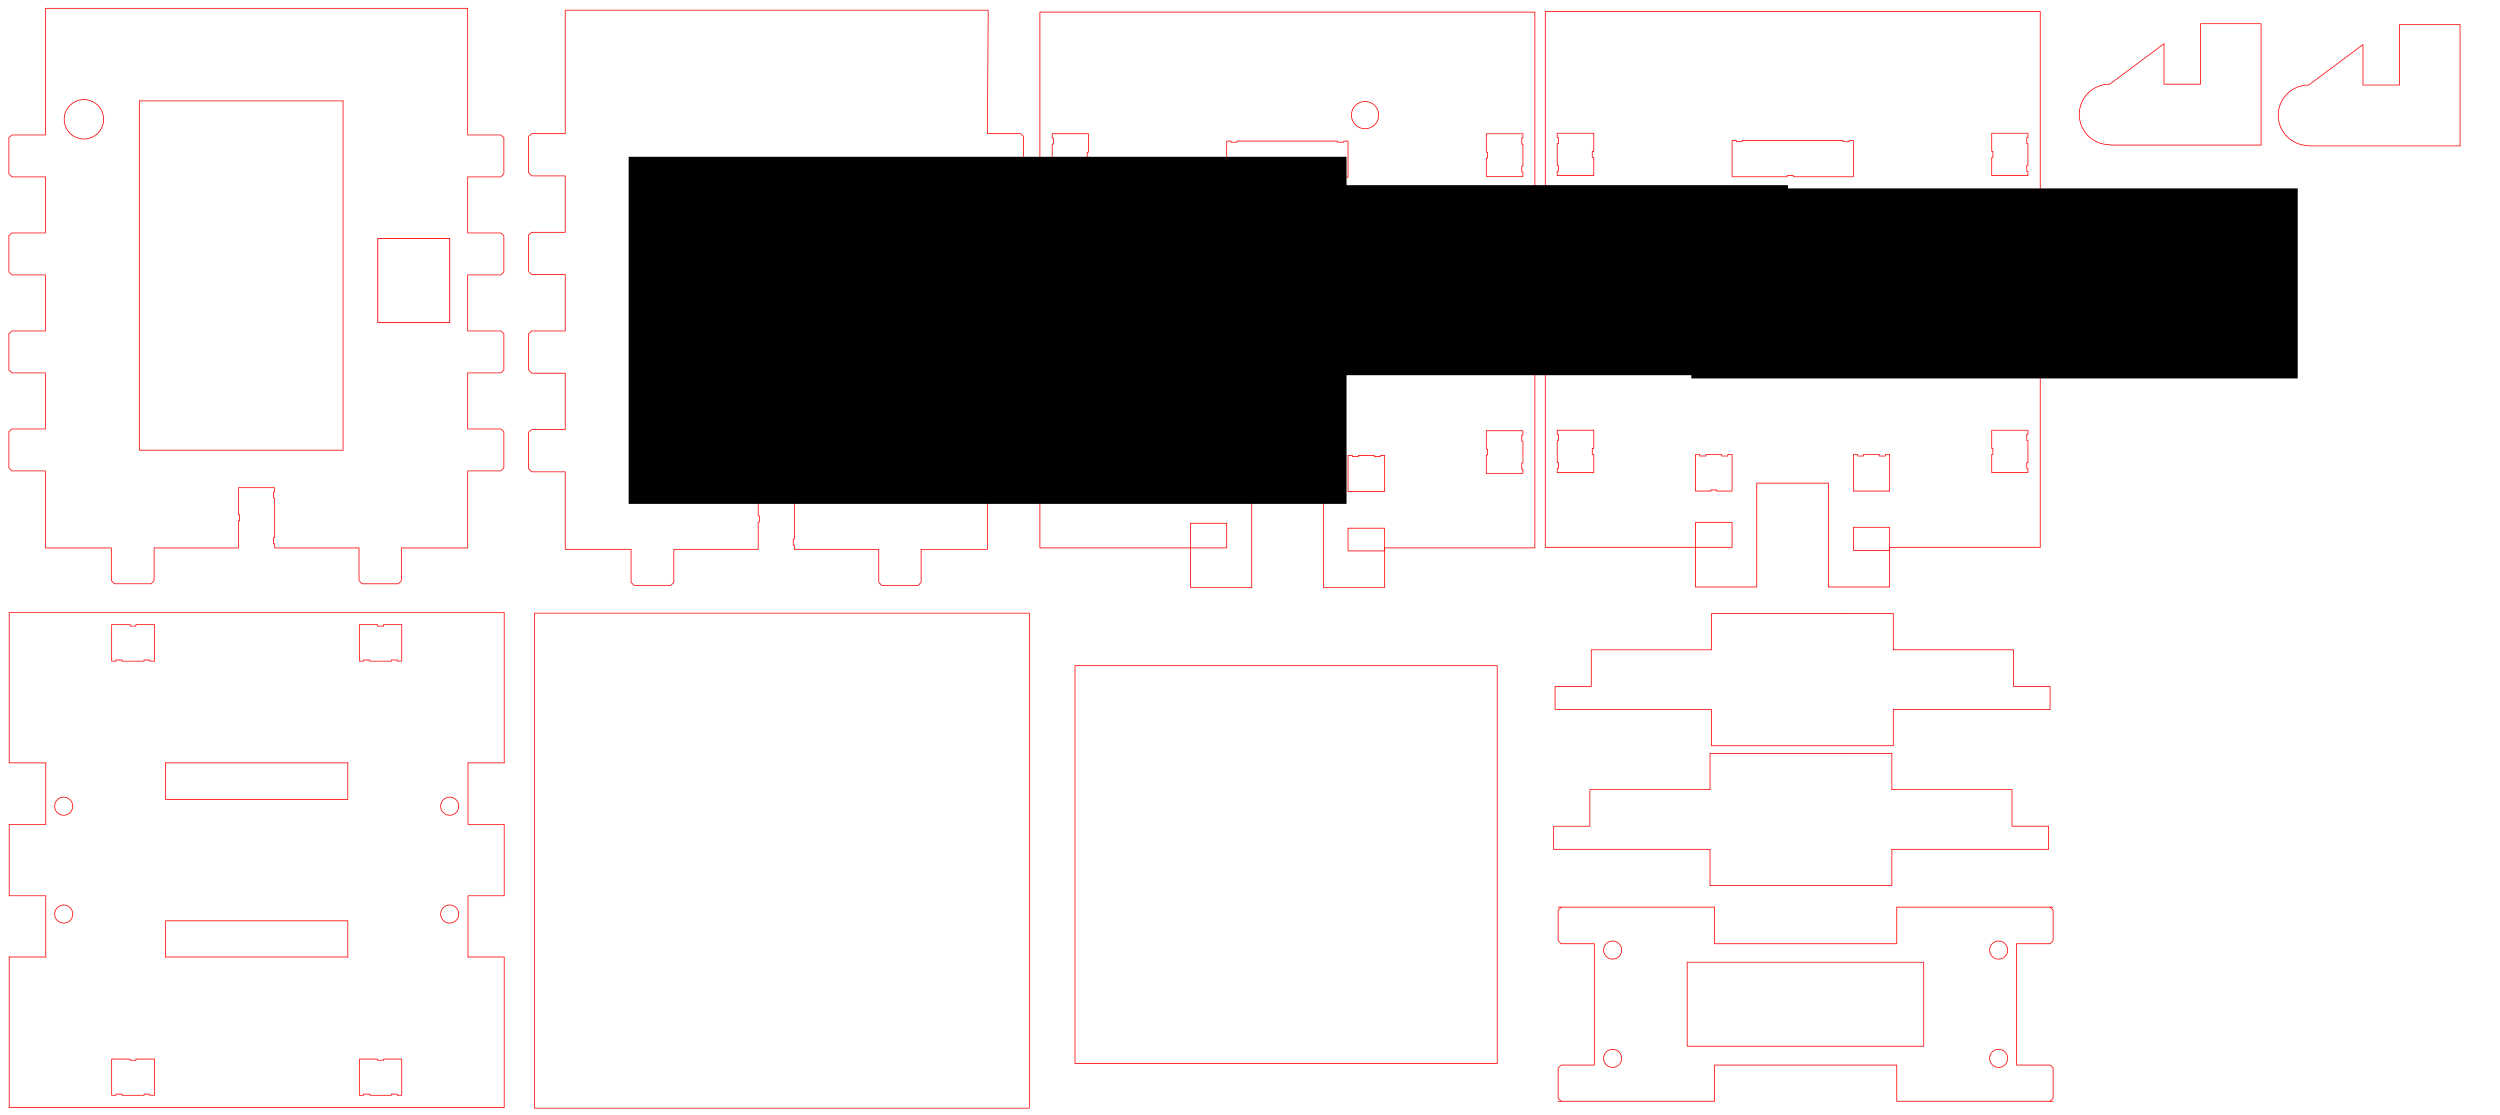 <?xml version="1.0" encoding="UTF-8" standalone="no"?>
<!-- Created with Inkscape (http://www.inkscape.org/) -->

<svg
   xmlns:osb="http://www.openswatchbook.org/uri/2009/osb"
   xmlns:dc="http://purl.org/dc/elements/1.1/"
   xmlns:cc="http://creativecommons.org/ns#"
   xmlns:rdf="http://www.w3.org/1999/02/22-rdf-syntax-ns#"
   xmlns:svg="http://www.w3.org/2000/svg"
   xmlns="http://www.w3.org/2000/svg"
   xmlns:sodipodi="http://sodipodi.sourceforge.net/DTD/sodipodi-0.dtd"
   xmlns:inkscape="http://www.inkscape.org/namespaces/inkscape"
   width="412.115mm"
   height="183.833mm"
   viewBox="0 0 412.115 183.833"
   version="1.1"
   id="svg1322"
   inkscape:version="0.92.5 (2060ec1f9f, 2020-04-08)"
   sodipodi:docname="cubi_mod.svg">
  <defs
     id="defs1316">
    <linearGradient
       id="linearGradient1984"
       osb:paint="solid">
      <stop
         style="stop-color:#000000;stop-opacity:1;"
         offset="0"
         id="stop1982" />
    </linearGradient>
  </defs>
  <sodipodi:namedview
     id="base"
     pagecolor="#ffffff"
     bordercolor="#666666"
     borderopacity="1.0"
     inkscape:pageopacity="1"
     inkscape:pageshadow="2"
     inkscape:zoom="0.79673859"
     inkscape:cx="778.34576"
     inkscape:cy="376.9137"
     inkscape:document-units="mm"
     inkscape:current-layer="layer1"
     showgrid="false"
     fit-margin-top="0"
     fit-margin-left="0"
     fit-margin-right="0"
     fit-margin-bottom="0"
     inkscape:window-width="1848"
     inkscape:window-height="1016"
     inkscape:window-x="72"
     inkscape:window-y="27"
     inkscape:window-maximized="1" />
  <g
     inkscape:label="Calque 1"
     inkscape:groupmode="layer"
     id="layer1"
     transform="translate(171.284,56.476)">
    <path
       d="m -105.116,39.257 -0.508,0.503 h -5.969 l -0.508,-0.503 v -5.406 h -13.906 v -0.692 h -0.191 v -1.006 h 0.191 V 25.615 h -0.191 v -1.006 h 0.191 v -0.692 h -5.969 v 4.463 h 0.191 v 1.006 h -0.191 v 4.463 h -13.906 v 5.406 l -0.508,0.503 h -6.032 l -0.508,-0.503 v -5.406 h -10.858 V 21.152 h -5.524 l -0.508,-0.503 v -5.972 l 0.508,-0.44 h 5.524 V 4.996 h -5.524 l -0.508,-0.503 v -5.972 l 0.508,-0.44 h 5.524 v -9.241 h -5.524 l -0.508,-0.503 v -5.972 l 0.508,-0.44 h 5.524 v -9.241 h -5.524 l -0.508,-0.503 v -5.972 l 0.508,-0.44 h 5.524 v -20.873 h 69.596 v 20.873 h 5.461 l 0.508,0.44 v 5.972 l -0.508,0.503 h -5.461 v 9.241 h 5.461 l 0.508,0.44 v 5.972 l -0.508,0.503 h -5.461 v 9.241 h 5.461 l 0.508,0.44 v 5.972 l -0.508,0.503 h -5.461 v 9.241 h 5.461 l 0.508,0.44 v 5.972 l -0.508,0.503 h -5.461 V 33.851 h -10.922 v 5.406"
       style="fill:none;stroke:#ff0000;stroke-width:0.126;stroke-linecap:round;stroke-linejoin:round;stroke-miterlimit:10;stroke-dasharray:none;stroke-opacity:1"
       id="path32"
       inkscape:connector-curvature="0"
       sodipodi:nodetypes="ccccccccccccccccccccccccccccccccccccccccccccccccccccccccccccccccccccccccccccccccc" />
    <path
       d="m 2.167,-1.79 v 0.699 h 0.191 v 1.016 h -0.191 V 3.544 h 0.191 v 0.952 h -0.191 v 0.762 h 5.969 V 2.211 h -0.191 v -0.953 h 0.191 v -3.048 h -5.969"
       style="fill:none;stroke:#ff0000;stroke-width:0.127;stroke-linecap:round;stroke-linejoin:round;stroke-miterlimit:10;stroke-dasharray:none;stroke-opacity:1"
       id="path38"
       inkscape:connector-curvature="0" />
    <path
       d="m 8.136,21.578 v -3.048 h -0.191 v -0.953 h 0.191 v -3.048 h -5.969 v 0.698 h 0.191 v 1.016 h -0.191 v 3.619 h 0.191 v 1.016 h -0.191 v 0.698 h 5.969"
       style="fill:none;stroke:#ff0000;stroke-width:0.127;stroke-linecap:round;stroke-linejoin:round;stroke-miterlimit:10;stroke-dasharray:none;stroke-opacity:1"
       id="path40"
       inkscape:connector-curvature="0" />
    <path
       d="m 2.358,-29.095 v 0.952 h -0.191 v 0.762 h 5.969 v -3.048 h -0.191 v -0.953 h 0.191 v -3.048 h -5.969 v 0.698 h 0.191 v 1.016 h -0.191 v 3.619 h 0.191"
       style="fill:none;stroke:#ff0000;stroke-width:0.127;stroke-linecap:round;stroke-linejoin:round;stroke-miterlimit:10;stroke-dasharray:none;stroke-opacity:1"
       id="path42"
       inkscape:connector-curvature="0" />
    <path
       d="m 2.358,-17.411 v 1.016 h -0.191 v 3.619 h 0.191 v 0.953 h -0.191 v 0.762 h 5.969 v -3.048 h -0.191 v -0.952 h 0.191 v -3.048 h -5.969 v 0.699 h 0.191"
       style="fill:none;stroke:#ff0000;stroke-width:0.127;stroke-linecap:round;stroke-linejoin:round;stroke-miterlimit:10;stroke-dasharray:none;stroke-opacity:1"
       id="path44"
       inkscape:connector-curvature="0" />
    <path
       d="m 73.732,14.53 v 3.048 h 0.191 v 0.953 h -0.191 v 3.048 h 6.032 v -0.698 h -0.191 v -1.016 h 0.191 v -3.619 h -0.191 v -1.016 h 0.191 v -0.698 h -6.032"
       style="fill:none;stroke:#ff0000;stroke-width:0.127;stroke-linecap:round;stroke-linejoin:round;stroke-miterlimit:10;stroke-dasharray:none;stroke-opacity:1"
       id="path46"
       inkscape:connector-curvature="0" />
    <path
       d="m 73.732,-1.79 v 3.048 h 0.191 v 0.953 h -0.191 v 3.048 h 6.032 V 4.497 h -0.191 V 3.544 h 0.191 v -3.62 h -0.191 V -1.091 h 0.191 v -0.699 h -6.032"
       style="fill:none;stroke:#ff0000;stroke-width:0.127;stroke-linecap:round;stroke-linejoin:round;stroke-miterlimit:10;stroke-dasharray:none;stroke-opacity:1"
       id="path48"
       inkscape:connector-curvature="0" />
    <path
       d="m 73.732,-18.109 v 3.048 h 0.191 v 0.952 h -0.191 v 3.048 h 6.032 v -0.762 h -0.191 v -0.953 h 0.191 v -3.619 h -0.191 v -1.016 h 0.191 v -0.699 h -6.032"
       style="fill:none;stroke:#ff0000;stroke-width:0.127;stroke-linecap:round;stroke-linejoin:round;stroke-miterlimit:10;stroke-dasharray:none;stroke-opacity:1"
       id="path50"
       inkscape:connector-curvature="0" />
    <path
       d="m 73.732,-34.429 v 3.048 h 0.191 v 0.953 h -0.191 v 3.048 h 6.032 v -0.762 h -0.191 v -0.952 h 0.191 v -3.619 h -0.191 v -1.016 h 0.191 v -0.698 h -6.032"
       style="fill:none;stroke:#ff0000;stroke-width:0.127;stroke-linecap:round;stroke-linejoin:round;stroke-miterlimit:10;stroke-dasharray:none;stroke-opacity:1"
       id="path52"
       inkscape:connector-curvature="0" />
    <path
       d="m 30.933,18.594 h -0.699 v 0.191 h -0.953 v -0.191 h -2.603 v 0.191 h -1.016 v -0.191 h -0.699 v 5.969 h 2.477 v -0.191 h 1.016 v 0.191 h 2.477 v -5.969"
       style="fill:none;stroke:#ff0000;stroke-width:0.127;stroke-linecap:round;stroke-linejoin:round;stroke-miterlimit:10;stroke-dasharray:none;stroke-opacity:1"
       id="path54"
       inkscape:connector-curvature="0" />
    <path
       d="m 56.968,24.563 v -5.969 h -0.699 v 0.191 h -1.016 v -0.191 h -2.603 v 0.191 h -1.016 v -0.191 h -0.699 v 5.969"
       style="fill:none;stroke:#ff0000;stroke-width:0.127;stroke-linecap:round;stroke-linejoin:round;stroke-miterlimit:10;stroke-dasharray:none;stroke-opacity:1"
       id="path56"
       inkscape:connector-curvature="0" />
    <path
       d="m 50.935,-33.222 h -0.698 v 0.191 h -1.016 v -0.191 h -16.573 v 0.191 h -1.016 v -0.191 h -0.699 v 5.969 h 9.144 v -0.191 h 0.952 v 0.191 h 9.906 v -5.969"
       style="fill:none;stroke:#ff0000;stroke-width:0.127;stroke-linecap:round;stroke-linejoin:round;stroke-miterlimit:10;stroke-dasharray:none;stroke-opacity:1"
       id="path58"
       inkscape:connector-curvature="0" />
    <path
       d="m 56.968,34.342 v -3.747 h -6.033 v 3.747 h 6.033"
       style="fill:none;stroke:#ff0000;stroke-width:0.127;stroke-linecap:round;stroke-linejoin:round;stroke-miterlimit:10;stroke-dasharray:none;stroke-opacity:1"
       id="path60"
       inkscape:connector-curvature="0" />
    <path
       d="m 50.935,24.563 h 6.033"
       style="fill:none;stroke:#ff0000;stroke-width:0.127;stroke-linecap:round;stroke-linejoin:round;stroke-miterlimit:10;stroke-dasharray:none;stroke-opacity:1"
       id="path62"
       inkscape:connector-curvature="0" />
    <path
       d="m 24.965,40.371 v -6.529 h 5.969 V 29.787 h -5.969 v 4.055 H 0.138 V -54.478 H 81.73 v 88.32 h -24.763 v 6.529 H 46.871 V 23.257 h -11.81 v 17.114 h -10.096"
       style="fill:none;stroke:#ff0000;stroke-width:0.132;stroke-linecap:round;stroke-linejoin:round;stroke-miterlimit:10;stroke-dasharray:none;stroke-opacity:1"
       id="path64"
       inkscape:connector-curvature="0" />
    <path
       d="m 85.416,-1.875 v 0.698 h 0.191 v 1.016 h -0.191 V 3.459 h 0.191 v 0.952 h -0.191 v 0.699 h 6.032 V 2.126 h -0.254 v -1.016 h 0.254 v -2.985 h -6.032"
       style="fill:none;stroke:#ff0000;stroke-width:0.127;stroke-linecap:round;stroke-linejoin:round;stroke-miterlimit:10;stroke-dasharray:none;stroke-opacity:1"
       id="path66"
       inkscape:connector-curvature="0" />
    <path
       d="m 91.448,21.43 v -2.985 h -0.254 v -1.016 h 0.254 v -2.985 h -6.032 v 0.699 h 0.191 v 1.016 h -0.191 v 3.62 h 0.191 v 0.952 h -0.191 v 0.699 h 6.032"
       style="fill:none;stroke:#ff0000;stroke-width:0.127;stroke-linecap:round;stroke-linejoin:round;stroke-miterlimit:10;stroke-dasharray:none;stroke-opacity:1"
       id="path68"
       inkscape:connector-curvature="0" />
    <path
       d="m 85.606,-29.18 v 0.953 h -0.191 v 0.699 h 6.032 v -2.985 h -0.254 v -1.016 h 0.254 v -2.985 h -6.032 v 0.699 h 0.191 v 1.016 h -0.191 v 3.619 h 0.191"
       style="fill:none;stroke:#ff0000;stroke-width:0.127;stroke-linecap:round;stroke-linejoin:round;stroke-miterlimit:10;stroke-dasharray:none;stroke-opacity:1"
       id="path70"
       inkscape:connector-curvature="0" />
    <path
       d="m 85.606,-17.496 v 1.016 h -0.191 v 3.62 h 0.191 v 0.953 h -0.191 v 0.698 h 6.032 v -2.984 h -0.254 v -1.016 h 0.254 v -2.984 h -6.032 v 0.699 h 0.191"
       style="fill:none;stroke:#ff0000;stroke-width:0.127;stroke-linecap:round;stroke-linejoin:round;stroke-miterlimit:10;stroke-dasharray:none;stroke-opacity:1"
       id="path72"
       inkscape:connector-curvature="0" />
    <path
       d="m 157.044,14.445 v 2.985 h 0.19 v 1.016 h -0.19 v 2.985 h 5.969 v -0.699 h -0.191 v -0.952 h 0.191 v -3.62 h -0.191 v -1.016 h 0.191 v -0.699 h -5.969"
       style="fill:none;stroke:#ff0000;stroke-width:0.127;stroke-linecap:round;stroke-linejoin:round;stroke-miterlimit:10;stroke-dasharray:none;stroke-opacity:1"
       id="path74"
       inkscape:connector-curvature="0" />
    <path
       d="m 157.044,-1.875 v 2.985 h 0.19 v 1.016 h -0.19 v 2.984 h 5.969 V 4.412 h -0.191 V 3.459 h 0.191 v -3.619 h -0.191 V -1.176 h 0.191 v -0.698 h -5.969"
       style="fill:none;stroke:#ff0000;stroke-width:0.127;stroke-linecap:round;stroke-linejoin:round;stroke-miterlimit:10;stroke-dasharray:none;stroke-opacity:1"
       id="path76"
       inkscape:connector-curvature="0" />
    <path
       d="m 157.044,-18.194 v 2.984 h 0.19 v 1.016 h -0.19 v 2.984 h 5.969 v -0.698 h -0.191 v -0.953 h 0.191 v -3.62 h -0.191 v -1.016 h 0.191 v -0.699 h -5.969"
       style="fill:none;stroke:#ff0000;stroke-width:0.127;stroke-linecap:round;stroke-linejoin:round;stroke-miterlimit:10;stroke-dasharray:none;stroke-opacity:1"
       id="path78"
       inkscape:connector-curvature="0" />
    <path
       d="m 157.044,-34.514 v 2.985 h 0.19 v 1.016 h -0.19 v 2.985 h 5.969 v -0.699 h -0.191 v -0.953 h 0.191 v -3.619 h -0.191 v -1.016 h 0.191 v -0.699 h -5.969"
       style="fill:none;stroke:#ff0000;stroke-width:0.127;stroke-linecap:round;stroke-linejoin:round;stroke-miterlimit:10;stroke-dasharray:none;stroke-opacity:1"
       id="path80"
       inkscape:connector-curvature="0" />
    <path
       d="m 114.245,18.445 h -0.699 v 0.254 h -1.016 v -0.254 h -2.603 v 0.254 h -1.016 v -0.254 h -0.699 v 6.032 h 2.54 v -0.19 h 0.952 v 0.19 h 2.54 v -6.032"
       style="fill:none;stroke:#ff0000;stroke-width:0.127;stroke-linecap:round;stroke-linejoin:round;stroke-miterlimit:10;stroke-dasharray:none;stroke-opacity:1"
       id="path82"
       inkscape:connector-curvature="0" />
    <path
       d="m 140.216,24.478 v -6.032 h -0.699 v 0.254 h -1.016 v -0.254 h -2.603 v 0.254 h -0.953 v -0.254 h -0.698 v 6.032"
       style="fill:none;stroke:#ff0000;stroke-width:0.127;stroke-linecap:round;stroke-linejoin:round;stroke-miterlimit:10;stroke-dasharray:none;stroke-opacity:1"
       id="path84"
       inkscape:connector-curvature="0" />
    <path
       d="m 134.247,-33.307 h -0.699 v 0.191 h -1.016 v -0.191 h -16.637 v 0.191 h -0.952 v -0.191 h -0.699 v 5.969 h 9.08 v -0.19 h 1.016 v 0.19 h 9.906 v -5.969"
       style="fill:none;stroke:#ff0000;stroke-width:0.127;stroke-linecap:round;stroke-linejoin:round;stroke-miterlimit:10;stroke-dasharray:none;stroke-opacity:1"
       id="path86"
       inkscape:connector-curvature="0" />
    <path
       d="m 140.216,34.257 v -3.81 h -5.969 v 3.81 h 5.969"
       style="fill:none;stroke:#ff0000;stroke-width:0.127;stroke-linecap:round;stroke-linejoin:round;stroke-miterlimit:10;stroke-dasharray:none;stroke-opacity:1"
       id="path88"
       inkscape:connector-curvature="0" />
    <path
       d="m 134.247,24.478 h 5.969"
       style="fill:none;stroke:#ff0000;stroke-width:0.127;stroke-linecap:round;stroke-linejoin:round;stroke-miterlimit:10;stroke-dasharray:none;stroke-opacity:1"
       id="path90"
       inkscape:connector-curvature="0" />
    <path
       d="m 108.213,40.287 v -6.532 h 6.032 v -4.126 h -6.032 v 4.126 H 83.45 v -88.356 h 81.592 v 88.356 h -24.827 v 6.532 H 130.119 V 23.166 H 118.309 V 40.287 H 108.213"
       style="fill:none;stroke:#ff0000;stroke-width:0.132;stroke-linecap:round;stroke-linejoin:round;stroke-miterlimit:10;stroke-dasharray:none;stroke-opacity:1"
       id="path92"
       inkscape:connector-curvature="0" />
    <path
       d="m -163.734,101.282 h -6.033"
       style="fill:none;stroke:#ff0000;stroke-width:0.127;stroke-linecap:round;stroke-linejoin:round;stroke-miterlimit:10;stroke-dasharray:none;stroke-opacity:1"
       id="path94"
       inkscape:connector-curvature="0" />
    <path
       d="m -113.95,101.282 h -30.036"
       style="fill:none;stroke:#ff0000;stroke-width:0.127;stroke-linecap:round;stroke-linejoin:round;stroke-miterlimit:10;stroke-dasharray:none;stroke-opacity:1"
       id="path96"
       inkscape:connector-curvature="0" />
    <path
       d="m -145.827,118.11 v 5.969 h -0.762 V 123.888 h -0.953 v 0.191 h -3.619 V 123.888 h -1.016 v 0.191 h -0.699 v -5.969 h 3.048 v 0.19 h 0.953 v -0.19 h 3.048"
       style="fill:none;stroke:#ff0000;stroke-width:0.127;stroke-linecap:round;stroke-linejoin:round;stroke-miterlimit:10;stroke-dasharray:none;stroke-opacity:1"
       id="path98"
       inkscape:connector-curvature="0" />
    <path
       d="m -105.06,118.11 v 5.969 h -0.699 V 123.888 h -1.016 v 0.191 h -3.556 V 123.888 h -1.016 v 0.191 h -0.699 v -5.969 h 2.985 v 0.19 h 1.016 v -0.19 h 2.985"
       style="fill:none;stroke:#ff0000;stroke-width:0.127;stroke-linecap:round;stroke-linejoin:round;stroke-miterlimit:10;stroke-dasharray:none;stroke-opacity:1"
       id="path100"
       inkscape:connector-curvature="0" />
    <path
       d="m -169.767,101.282 v 24.828 h 81.598 v -24.828 h -5.969"
       style="fill:none;stroke:#ff0000;stroke-width:0.127;stroke-linecap:round;stroke-linejoin:round;stroke-miterlimit:10;stroke-dasharray:none;stroke-opacity:1"
       id="path102"
       inkscape:connector-curvature="0" />
    <path
       d="m -94.138,69.278 h 5.969"
       style="fill:none;stroke:#ff0000;stroke-width:0.127;stroke-linecap:round;stroke-linejoin:round;stroke-miterlimit:10;stroke-dasharray:none;stroke-opacity:1"
       id="path104"
       inkscape:connector-curvature="0" />
    <path
       d="m -143.986,69.278 h 30.036"
       style="fill:none;stroke:#ff0000;stroke-width:0.127;stroke-linecap:round;stroke-linejoin:round;stroke-miterlimit:10;stroke-dasharray:none;stroke-opacity:1"
       id="path106"
       inkscape:connector-curvature="0" />
    <path
       d="m -112.045,46.482 h 2.985 v 0.254 h 1.016 v -0.254 h 2.985 v 6.033 h -0.699 v -0.191 h -1.016 v 0.191 h -3.556 v -0.191 h -1.016 v 0.191 h -0.699 v -6.033"
       style="fill:none;stroke:#ff0000;stroke-width:0.127;stroke-linecap:round;stroke-linejoin:round;stroke-miterlimit:10;stroke-dasharray:none;stroke-opacity:1"
       id="path108"
       inkscape:connector-curvature="0" />
    <path
       d="m -152.876,46.482 h 3.048 v 0.254 h 0.953 v -0.254 h 3.048 v 6.033 h -0.762 v -0.191 h -0.953 v 0.191 h -3.619 v -0.191 h -1.016 v 0.191 h -0.699 v -6.033"
       style="fill:none;stroke:#ff0000;stroke-width:0.127;stroke-linecap:round;stroke-linejoin:round;stroke-miterlimit:10;stroke-dasharray:none;stroke-opacity:1"
       id="path110"
       inkscape:connector-curvature="0" />
    <path
       d="M -88.169,69.278 V 44.513 h -81.598 v 24.765 h 6.033"
       style="fill:none;stroke:#ff0000;stroke-width:0.127;stroke-linecap:round;stroke-linejoin:round;stroke-miterlimit:10;stroke-dasharray:none;stroke-opacity:1"
       id="path112"
       inkscape:connector-curvature="0" />
    <path
       inkscape:connector-curvature="0"
       id="path116"
       style="fill:none;stroke:#ff0000;stroke-width:0.127;stroke-linecap:round;stroke-linejoin:round;stroke-miterlimit:10;stroke-dasharray:none;stroke-opacity:1"
       d="m -95.662,94.202 c 1.6e-4,-0.824 -0.668,-1.492 -1.492,-1.493 -0.824,-1.59e-4 -1.492,0.668 -1.493,1.492 -1.6e-4,0.824 0.668,1.492 1.492,1.493 0.824,1.61e-4 1.492,-0.668 1.493,-1.492" />
    <path
       inkscape:connector-curvature="0"
       id="path120"
       style="fill:none;stroke:#ff0000;stroke-width:0.127;stroke-linecap:round;stroke-linejoin:round;stroke-miterlimit:10;stroke-dasharray:none;stroke-opacity:1"
       d="m -159.289,94.202 c 1.6e-4,-0.824 -0.668,-1.492 -1.492,-1.493 -0.824,-1.62e-4 -1.492,0.668 -1.493,1.492 -1.6e-4,0.824 0.668,1.492 1.492,1.493 0.824,1.58e-4 1.492,-0.668 1.493,-1.492" />
    <path
       inkscape:connector-curvature="0"
       id="path124"
       style="fill:none;stroke:#ff0000;stroke-width:0.127;stroke-linecap:round;stroke-linejoin:round;stroke-miterlimit:10;stroke-dasharray:none;stroke-opacity:1"
       d="m -95.662,76.422 c 1.6e-4,-0.824 -0.668,-1.492 -1.492,-1.493 -0.824,-1.59e-4 -1.492,0.668 -1.493,1.492 -1.6e-4,0.824 0.668,1.492 1.492,1.493 0.824,1.64e-4 1.492,-0.668 1.493,-1.492" />
    <path
       inkscape:connector-curvature="0"
       id="path128"
       style="fill:none;stroke:#ff0000;stroke-width:0.127;stroke-linecap:round;stroke-linejoin:round;stroke-miterlimit:10;stroke-dasharray:none;stroke-opacity:1"
       d="m -159.289,76.422 c 1.6e-4,-0.824 -0.668,-1.492 -1.492,-1.493 -0.824,-1.64e-4 -1.492,0.668 -1.493,1.492 -1.6e-4,0.824 0.668,1.492 1.492,1.493 0.824,1.59e-4 1.492,-0.668 1.493,-1.492" />
    <path
       d="m -163.734,69.278 v 10.16 h -6.033"
       style="fill:none;stroke:#ff0000;stroke-width:0.127;stroke-linecap:round;stroke-linejoin:round;stroke-miterlimit:10;stroke-dasharray:none;stroke-opacity:1"
       id="path130"
       inkscape:connector-curvature="0" />
    <path
       d="m -113.95,69.278 v 6.033 h -30.036 v -6.033"
       style="fill:none;stroke:#ff0000;stroke-width:0.127;stroke-linecap:round;stroke-linejoin:round;stroke-miterlimit:10;stroke-dasharray:none;stroke-opacity:1"
       id="path132"
       inkscape:connector-curvature="0" />
    <path
       d="M -94.138,101.282 V 91.186 h 5.969 V 79.438 h -5.969 V 69.278"
       style="fill:none;stroke:#ff0000;stroke-width:0.127;stroke-linecap:round;stroke-linejoin:round;stroke-miterlimit:10;stroke-dasharray:none;stroke-opacity:1"
       id="path134"
       inkscape:connector-curvature="0" />
    <path
       d="m -143.986,101.282 v -5.969 h 30.036 v 5.969"
       style="fill:none;stroke:#ff0000;stroke-width:0.127;stroke-linecap:round;stroke-linejoin:round;stroke-miterlimit:10;stroke-dasharray:none;stroke-opacity:1"
       id="path136"
       inkscape:connector-curvature="0" />
    <path
       d="m -169.767,79.438 v 11.748 h 6.033 v 10.097"
       style="fill:none;stroke:#ff0000;stroke-width:0.127;stroke-linecap:round;stroke-linejoin:round;stroke-miterlimit:10;stroke-dasharray:none;stroke-opacity:1"
       id="path138"
       inkscape:connector-curvature="0" />
    <path
       d="m 140.817,60.486 v 5.969 h -29.972 v -5.969 H 85.064 v -3.81 h 5.969 v -6.032 h 19.812"
       style="fill:none;stroke:#ff0000;stroke-width:0.127;stroke-linecap:round;stroke-linejoin:round;stroke-miterlimit:10;stroke-dasharray:none;stroke-opacity:1"
       id="path162"
       inkscape:connector-curvature="0" />
    <path
       d="m 140.817,50.644 h 19.812 v 6.032 h 6.032 v 3.81 h -25.845"
       style="fill:none;stroke:#ff0000;stroke-width:0.127;stroke-linecap:round;stroke-linejoin:round;stroke-miterlimit:10;stroke-dasharray:none;stroke-opacity:1"
       id="path166"
       inkscape:connector-curvature="0" />
    <path
       d="m 110.845,50.644 v -5.969 h 22.479"
       style="fill:none;stroke:#ff0000;stroke-width:0.127;stroke-linecap:round;stroke-linejoin:round;stroke-miterlimit:10;stroke-dasharray:none;stroke-opacity:1"
       id="path168"
       inkscape:connector-curvature="0" />
    <path
       d="m 133.324,44.675 h 7.493 v 5.969"
       style="fill:none;stroke:#ff0000;stroke-width:0.127;stroke-linecap:round;stroke-linejoin:round;stroke-miterlimit:10;stroke-dasharray:none;stroke-opacity:1"
       id="path170"
       inkscape:connector-curvature="0" />
    <path
       d="m 145.832,102.144 v 13.843 h -38.989 v -13.843 h 38.989"
       style="fill:none;stroke:#ff0000;stroke-width:0.127;stroke-linecap:round;stroke-linejoin:round;stroke-miterlimit:10;stroke-dasharray:none;stroke-opacity:1"
       id="path172"
       inkscape:connector-curvature="0" />
    <path
       d="m 93.064,117.987 c -8e-5,0.824 0.668,1.492 1.492,1.492 0.824,9e-5 1.492,-0.668 1.492,-1.492 8e-5,-0.824 -0.668,-1.492 -1.492,-1.492 -0.824,-7e-5 -1.492,0.668 -1.492,1.492"
       style="fill:none;stroke:#ff0000;stroke-width:0.127;stroke-linecap:round;stroke-linejoin:round;stroke-miterlimit:10;stroke-dasharray:none;stroke-opacity:1"
       id="path174"
       inkscape:connector-curvature="0" />
    <path
       d="m 156.691,117.987 c -8e-5,0.824 0.668,1.492 1.492,1.492 0.824,9e-5 1.492,-0.668 1.492,-1.492 5e-5,-0.824 -0.668,-1.492 -1.492,-1.492 -0.824,-7e-5 -1.492,0.668 -1.492,1.492"
       style="fill:none;stroke:#ff0000;stroke-width:0.127;stroke-linecap:round;stroke-linejoin:round;stroke-miterlimit:10;stroke-dasharray:none;stroke-opacity:1"
       id="path176"
       inkscape:connector-curvature="0" />
    <path
       d="m 93.064,100.143 c -8e-5,0.824 0.668,1.492 1.492,1.492 0.824,7e-5 1.492,-0.668 1.492,-1.492 8e-5,-0.824 -0.668,-1.492 -1.492,-1.492 -0.824,-9e-5 -1.492,0.668 -1.492,1.492"
       style="fill:none;stroke:#ff0000;stroke-width:0.127;stroke-linecap:round;stroke-linejoin:round;stroke-miterlimit:10;stroke-dasharray:none;stroke-opacity:1"
       id="path178"
       inkscape:connector-curvature="0" />
    <path
       d="m 156.691,100.143 c -8e-5,0.824 0.668,1.492 1.492,1.492 0.824,7e-5 1.492,-0.668 1.492,-1.492 5e-5,-0.824 -0.668,-1.492 -1.492,-1.492 -0.824,-9e-5 -1.492,0.668 -1.492,1.492"
       style="fill:none;stroke:#ff0000;stroke-width:0.127;stroke-linecap:round;stroke-linejoin:round;stroke-miterlimit:10;stroke-dasharray:none;stroke-opacity:1"
       id="path180"
       inkscape:connector-curvature="0" />
    <path
       d="m 141.387,99.096 h -30.035 V 93.063 H 86.079 l -0.508,0.508 v 5.016 l 0.508,0.508 h 5.461 V 119.098 h -5.461 l -0.508,0.444 v 5.016 l 0.508,0.508 h 25.273 v -5.969 h 30.035 v 5.969 h 25.273 l 0.508,-0.508 v -5.016 l -0.508,-0.444 h -5.524 V 99.096 h 5.524 l 0.508,-0.508 v -5.016 l -0.508,-0.508 h -25.273 v 6.032"
       style="fill:none;stroke:#ff0000;stroke-width:0.127;stroke-linecap:round;stroke-linejoin:round;stroke-miterlimit:10;stroke-dasharray:none;stroke-opacity:1"
       id="path182"
       inkscape:connector-curvature="0" />
    <path
       d="m 85.571,93.063 h 0.508"
       style="fill:none;stroke:#ff0000;stroke-width:0.127;stroke-linecap:round;stroke-linejoin:round;stroke-miterlimit:10;stroke-dasharray:none;stroke-opacity:1"
       id="path184"
       inkscape:connector-curvature="0" />
    <path
       d="m 166.66,93.063 h 0.508"
       style="fill:none;stroke:#ff0000;stroke-width:0.127;stroke-linecap:round;stroke-linejoin:round;stroke-miterlimit:10;stroke-dasharray:none;stroke-opacity:1"
       id="path186"
       inkscape:connector-curvature="0" />
    <path
       d="m 167.168,125.067 h -0.508"
       style="fill:none;stroke:#ff0000;stroke-width:0.127;stroke-linecap:round;stroke-linejoin:round;stroke-miterlimit:10;stroke-dasharray:none;stroke-opacity:1"
       id="path188"
       inkscape:connector-curvature="0" />
    <path
       d="m 86.079,125.067 h -0.508"
       style="fill:none;stroke:#ff0000;stroke-width:0.127;stroke-linecap:round;stroke-linejoin:round;stroke-miterlimit:10;stroke-dasharray:none;stroke-opacity:1"
       id="path190"
       inkscape:connector-curvature="0" />
    <path
       d="m 140.579,83.534 v 5.969 h -29.972 v -5.969 H 84.826 v -3.81 h 5.969 v -6.032 h 19.812"
       style="fill:none;stroke:#ff0000;stroke-width:0.127;stroke-linecap:round;stroke-linejoin:round;stroke-miterlimit:10;stroke-dasharray:none;stroke-opacity:1"
       id="path192"
       inkscape:connector-curvature="0" />
    <path
       d="m 140.579,73.691 h 19.812 v 6.032 h 6.032 v 3.81 h -25.845"
       style="fill:none;stroke:#ff0000;stroke-width:0.127;stroke-linecap:round;stroke-linejoin:round;stroke-miterlimit:10;stroke-dasharray:none;stroke-opacity:1"
       id="path196"
       inkscape:connector-curvature="0" />
    <path
       d="m 110.607,73.691 v -5.969 h 22.479"
       style="fill:none;stroke:#ff0000;stroke-width:0.127;stroke-linecap:round;stroke-linejoin:round;stroke-miterlimit:10;stroke-dasharray:none;stroke-opacity:1"
       id="path198"
       inkscape:connector-curvature="0" />
    <path
       d="m 133.086,67.722 h 7.493 v 5.969"
       style="fill:none;stroke:#ff0000;stroke-width:0.127;stroke-linecap:round;stroke-linejoin:round;stroke-miterlimit:10;stroke-dasharray:none;stroke-opacity:1"
       id="path200"
       inkscape:connector-curvature="0" />
    <path
       d="m 176.492,-32.565 h 24.956"
       style="fill:none;stroke:#ff0000;stroke-width:0.127;stroke-linecap:round;stroke-linejoin:round;stroke-miterlimit:10;stroke-dasharray:none;stroke-opacity:1"
       id="path202"
       inkscape:connector-curvature="0" />
    <path
       inkscape:connector-curvature="0"
       id="path206"
       style="fill:none;stroke:#ff0000;stroke-width:0.127;stroke-linecap:round;stroke-linejoin:round;stroke-miterlimit:10;stroke-dasharray:none;stroke-opacity:1"
       d="m 176.46,-42.598 c -2.753,-2.64e-4 -4.985,2.231 -4.985,4.984 0,2.753 2.231,4.985 4.984,4.985" />
    <path
       d="m 201.447,-32.565 v -20.003 h -9.97 v 9.97 h -6.032 v -6.668 l -8.954,6.668"
       style="fill:none;stroke:#ff0000;stroke-width:0.127;stroke-linecap:round;stroke-linejoin:round;stroke-miterlimit:10;stroke-dasharray:none;stroke-opacity:1"
       id="path208"
       inkscape:connector-curvature="0" />
    <path
       d="m 209.293,-32.425 h 24.956"
       style="fill:none;stroke:#ff0000;stroke-width:0.127;stroke-linecap:round;stroke-linejoin:round;stroke-miterlimit:10;stroke-dasharray:none;stroke-opacity:1"
       id="path210"
       inkscape:connector-curvature="0" />
    <path
       inkscape:connector-curvature="0"
       id="path214"
       style="fill:none;stroke:#ff0000;stroke-width:0.127;stroke-linecap:round;stroke-linejoin:round;stroke-miterlimit:10;stroke-dasharray:none;stroke-opacity:1"
       d="m 209.262,-42.458 c -2.753,-2.65e-4 -4.985,2.231 -4.985,4.984 0,2.753 2.231,4.985 4.984,4.985" />
    <path
       d="m 234.248,-32.425 v -20.002 h -9.969 v 9.969 h -6.033 v -6.667 l -8.954,6.667"
       style="fill:none;stroke:#ff0000;stroke-width:0.127;stroke-linecap:round;stroke-linejoin:round;stroke-miterlimit:10;stroke-dasharray:none;stroke-opacity:1"
       id="path216"
       inkscape:connector-curvature="0" />
    <path
       d="m -148.311,-39.844 h 33.579"
       style="fill:none;stroke:#ff0000;stroke-width:0.127;stroke-linecap:round;stroke-linejoin:round;stroke-miterlimit:10;stroke-dasharray:none;stroke-opacity:1"
       id="path106-6"
       inkscape:connector-curvature="0" />
    <path
       d="m -114.731,-39.844 v 57.582 h -33.579 v -57.582"
       style="fill:none;stroke:#ff0000;stroke-width:0.127;stroke-linecap:round;stroke-linejoin:round;stroke-miterlimit:10;stroke-dasharray:none;stroke-opacity:1"
       id="path132-7"
       inkscape:connector-curvature="0" />
    <rect
       style="fill:none;stroke:#ff0000;stroke-width:0.146;stroke-miterlimit:10;stroke-dasharray:none;stroke-opacity:1"
       id="rect4825"
       width="11.854"
       height="13.854"
       x="-109.006"
       y="-17.151" />
    <path
       d="m -19.439,39.524 -0.508,0.506 h -5.969 l -0.508,-0.506 v -5.441 h -13.906 v -0.696 h -0.191 V 32.374 h 0.191 v -6.58 h -0.191 v -1.012 h 0.191 v -0.696 h -5.969 v 4.492 h 0.191 v 1.012 h -0.191 v 4.492 h -13.906 v 5.441 l -0.508,0.506 h -6.032 l -0.508,-0.506 v -5.441 h -10.858 V 21.302 h -5.525 l -0.508,-0.506 v -6.011 l 0.508,-0.443 h 5.525 V 5.042 h -5.525 l -0.508,-0.506 v -6.011 l 0.508,-0.443 h 5.525 v -9.301 h -5.525 l -0.508,-0.506 v -6.011 l 0.508,-0.443 h 5.525 v -9.301 h -5.525 l -0.508,-0.506 v -6.011 l 0.508,-0.443 h 5.525 v -20.36 l 69.73,7.55e-4 -0.134,20.359 h 5.461 l 0.508,0.443 v 6.011 l -0.508,0.506 h -5.461 v 9.301 h 5.461 l 0.508,0.443 v 6.011 l -0.508,0.506 h -5.461 v 9.301 h 5.461 l 0.508,0.443 v 6.011 l -0.508,0.506 h -5.461 v 9.301 h 5.461 l 0.508,0.443 v 6.011 l -0.508,0.506 h -5.461 V 34.083 H -19.439 v 5.441"
       style="fill:none;stroke:#ff0000;stroke-width:0.127;stroke-linecap:round;stroke-linejoin:round;stroke-miterlimit:10;stroke-dasharray:none;stroke-opacity:1"
       id="path32-1"
       inkscape:connector-curvature="0"
       sodipodi:nodetypes="ccccccccccccccccccccccccccccccccccccccccccccccccccccccccccccccccccccccccccccccccc" />
    <circle
       style="fill:none;stroke:#ff0000;stroke-width:0.127;stroke-miterlimit:10;stroke-dasharray:none;stroke-opacity:1"
       id="path1892"
       cx="-157.451"
       cy="-36.807"
       r="3.25" />
    <circle
       style="fill:none;stroke:#ff0000;stroke-width:0.127;stroke-miterlimit:10;stroke-dasharray:none;stroke-opacity:1"
       id="path1894"
       cx="53.744"
       cy="-37.5"
       r="2.25" />
    <path
       d="M -1.596,126.2 V 44.603 H -83.193 v 81.597 h 81.598"
       style="fill:none;stroke:#ff0000;stroke-width:0.127;stroke-linecap:round;stroke-linejoin:round;stroke-miterlimit:10;stroke-dasharray:none;stroke-opacity:1"
       id="path218"
       inkscape:connector-curvature="0" />
    <path
       d="M 75.526,53.255 V 118.851 H 5.93 V 53.255 H 75.526"
       style="fill:none;stroke:#ff0000;stroke-width:0.127;stroke-linecap:round;stroke-linejoin:round;stroke-miterlimit:10;stroke-dasharray:none;stroke-opacity:1"
       id="path220"
       inkscape:connector-curvature="0" />
    <flowRoot
       xml:space="preserve"
       id="flowRoot1926"
       style="font-style:normal;font-weight:normal;font-size:40px;line-height:1.25;font-family:sans-serif;letter-spacing:0px;word-spacing:0px;fill:#000000;fill-opacity:1;stroke:none"
       transform="matrix(0.327,0,0,0.365,-77.879,3.059)"><flowRegion
         id="flowRegion1928"><rect
           id="rect1930"
           width="305.686"
           height="85.823"
           x="310"
           y="-79.482" /></flowRegion><flowPara
         id="flowPara1932">CUBI</flowPara></flowRoot>    <flowRoot
       xml:space="preserve"
       id="flowRoot1926-9"
       style="font-style:normal;font-weight:normal;font-size:40px;line-height:1.25;font-family:sans-serif;letter-spacing:0px;word-spacing:0px;fill:#000000;fill-opacity:1;stroke:none"
       transform="matrix(0.327,0,0,0.365,6.157,3.595)"><flowRegion
         id="flowRegion1928-4"><rect
           id="rect1930-9"
           width="305.686"
           height="85.823"
           x="310"
           y="-79.482" /></flowRegion><flowPara
         id="flowPara1932-0">CUBI</flowPara></flowRoot>    <flowRoot
       xml:space="preserve"
       id="flowRoot1958"
       style="font-style:normal;font-weight:normal;font-size:40px;line-height:1.25;font-family:sans-serif;letter-spacing:0px;word-spacing:0px;fill:#000000;fill-opacity:1;stroke:none"
       transform="matrix(0.427,0,0,0.45,-138.414,41.783)"><flowRegion
         id="flowRegion1960"><rect
           id="rect1962"
           width="277.143"
           height="127.143"
           x="165.714"
           y="-160.911" /></flowRegion><flowPara
         id="flowPara1964">O    O</flowPara><flowPara
         id="flowPara1966">   </flowPara></flowRoot>    <flowRoot
       xml:space="preserve"
       id="flowRoot1968"
       style="font-style:normal;font-weight:normal;font-size:40px;line-height:1.25;font-family:sans-serif;letter-spacing:0px;word-spacing:0px;fill:#000000;fill-opacity:1;stroke:none"
       transform="matrix(0.265,0,0,0.265,-171.284,-56.476)"><flowRegion
         id="flowRegion1970"><rect
           id="rect1972"
           width="151.429"
           height="42.857"
           x="147.143"
           y="-102.34" /></flowRegion><flowPara
         id="flowPara1974">.. </flowPara></flowRoot>    <ellipse
       style="fill:#000000;fill-opacity:1;stroke:#000000;stroke-width:0.169;stroke-miterlimit:10;stroke-dasharray:none;stroke-opacity:1"
       id="path1980"
       cx="-58.177"
       cy="-23.448"
       transform="matrix(0.999,-0.039,0.032,0.999,0,0)"
       rx="1.622"
       ry="1.775" />
    <ellipse
       style="fill:#000000;fill-opacity:1;stroke:#000000;stroke-width:0.169;stroke-miterlimit:10;stroke-dasharray:none;stroke-opacity:1"
       id="path1980-9"
       cx="-22.992"
       cy="-21.881"
       transform="matrix(0.999,-0.039,0.032,0.999,0,0)"
       rx="1.622"
       ry="1.775" />
    <flowRoot
       xml:space="preserve"
       id="flowRoot3483"
       style="font-style:normal;font-weight:normal;font-size:40px;line-height:1.25;font-family:sans-serif;letter-spacing:0px;word-spacing:0px;fill:#000000;fill-opacity:1;stroke:none"
       transform="matrix(0.087,0,0,0.102,-36.523,4.366)"><flowRegion
         id="flowRegion3485"><rect
           id="rect3487"
           width="557.272"
           height="64.011"
           x="672.743"
           y="-108.471" /></flowRegion><flowPara
         id="flowPara3489">Je s'appelle GROOT</flowPara></flowRoot>    <flowRoot
       xml:space="preserve"
       id="flowRoot3483-1"
       style="font-style:normal;font-weight:normal;font-size:40px;line-height:1.25;font-family:sans-serif;letter-spacing:0px;word-spacing:0px;fill:#000000;fill-opacity:1;stroke:none"
       transform="matrix(0.087,0,0,0.102,49.41,4.398)"><flowRegion
         id="flowRegion3485-7"><rect
           id="rect3487-7"
           width="557.272"
           height="64.011"
           x="672.743"
           y="-108.471" /></flowRegion><flowPara
         id="flowPara3489-1">Je s'appelle GROOT</flowPara></flowRoot>  </g>
</svg>
